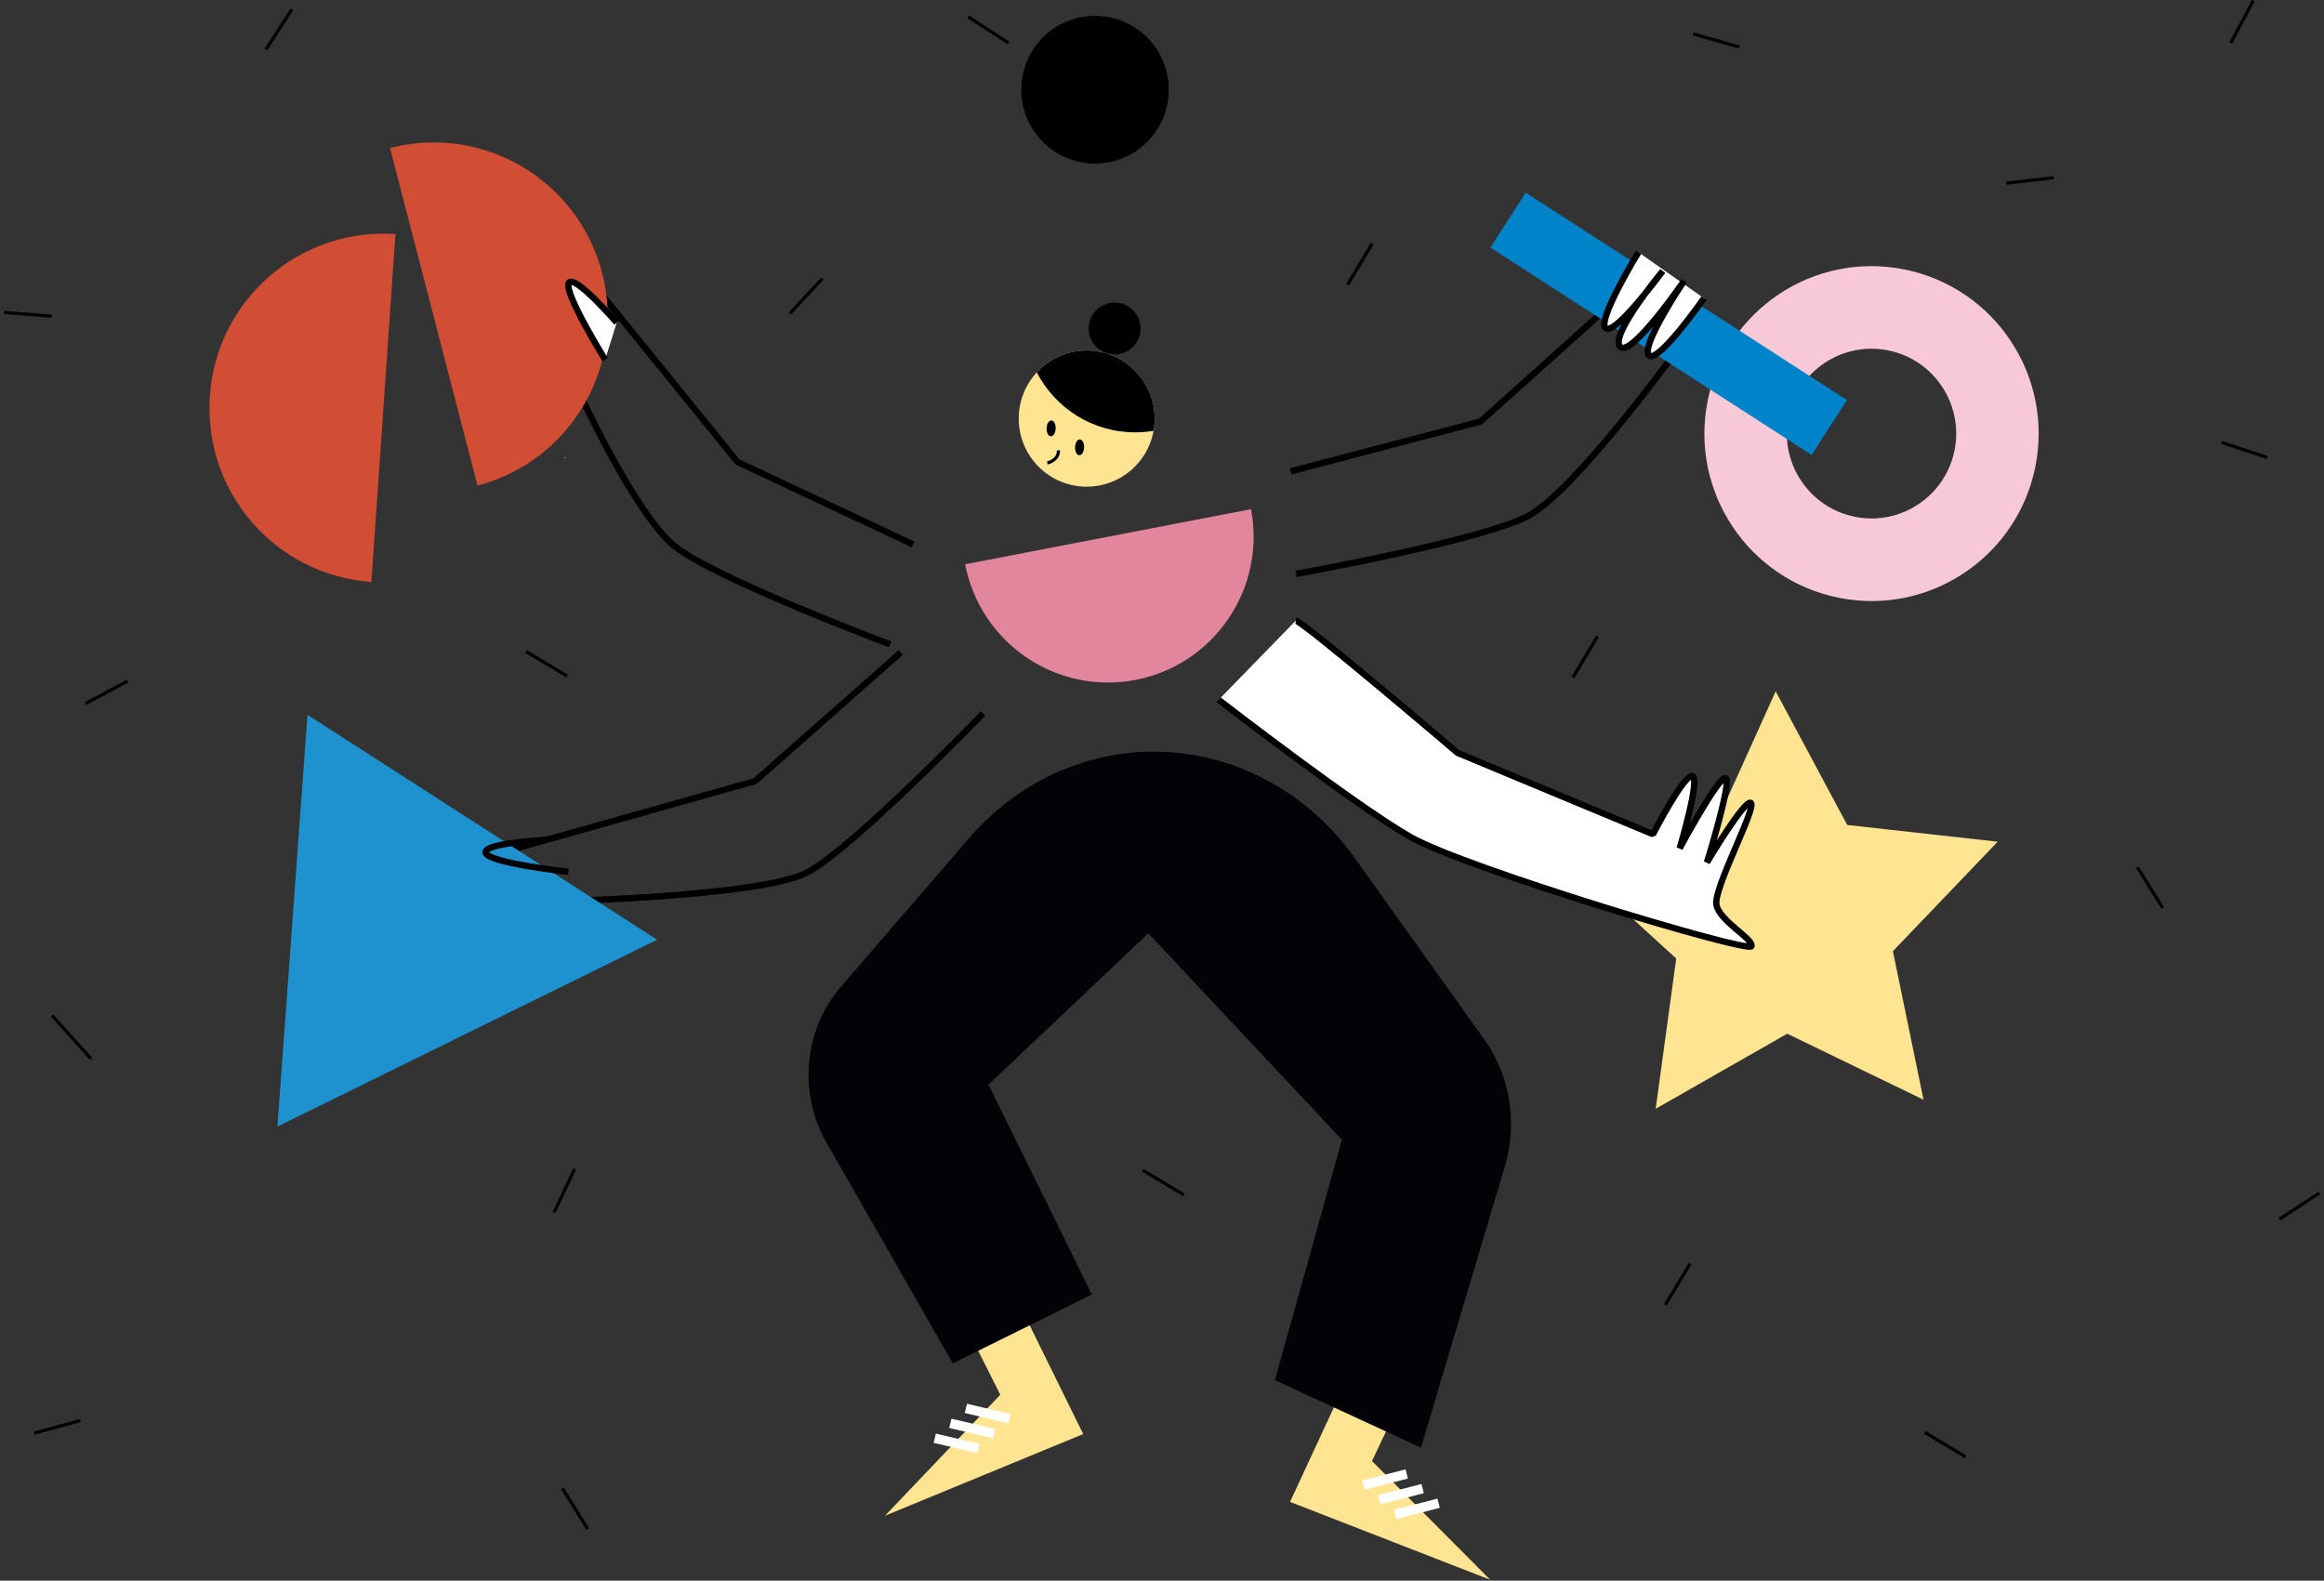 <svg xmlns="http://www.w3.org/2000/svg" width="735" height="500" fill="none" viewBox="0 0 735 500">
  <rect x="0" y="0" width="735" height="500" fill="#333333" stroke="none"/>
  <path stroke="#000" d="M374.413 377.962l-12.985-7.78M550.094 14.888l-14.557-4.159M318.945 13.583l-12.717-8.218M621.674 460.832l-12.985-7.78M179.345 213.856l-12.985-7.78M16.345 100.038L1.26 98.823M28.798 334.918l-12.321-13.69M185.871 483.637l-8.006-12.86M683.965 287.146l-8.007-12.856M705.521 13.574l7.12-13.372M25.407 449.352l-14.606 3.973M433.953 77.089l-7.772 13M260.132 88.086L249.795 99.154M92.309 2.94L84.101 15.672M649.484 56.213l-15.035 1.743M717.051 144.713l-14.376-4.749M534.473 399.758l-7.771 13.005M181.726 369.806l-6.501 13.685M733.596 377.338l-12.668 8.289M505.236 201.277l-7.772 13M40.41 215.401l-13.348 7.136"/>
  <path fill="#F7C9D6" fill-rule="evenodd" d="M540.075 126.743c5.736-28.684 33.593-47.273 62.209-41.52 28.62 5.748 47.174 33.66 41.438 62.34-1.794 8.964-5.749 16.94-11.209 23.498-2.97 3.566-6.388 6.711-10.149 9.365-11.44 8.087-26.043 11.629-40.852 8.653-28.62-5.748-47.174-33.656-41.437-62.336zm72.404 27.589c2.767-3.322 4.771-7.364 5.678-11.906 2.908-14.534-6.491-28.676-20.995-31.589-14.503-2.914-28.616 6.504-31.523 21.039-2.907 14.534 6.491 28.676 20.995 31.589 7.506 1.509 14.904-.285 20.702-4.384 1.905-1.343 3.637-2.939 5.143-4.749z" clip-rule="evenodd"/>
  <path fill="#FFE492" d="M561.585 218.669l22.628 42.28 47.582 5.294-33.136 34.627 9.683 46.988-43.103-20.882-41.602 23.746 6.495-47.533-35.392-32.309 47.12-8.497 19.725-43.714zM444.07 440.681l-10.153 21.46 37.383 37.561-63.298-24.634 19.135-41.264"/>
  <path fill="#fff" d="M431.149 469.778l13.75-3.541-13.75 3.541z"/>
  <path stroke="#fff" stroke-width="3" d="M431.149 469.778l13.75-3.541"/>
  <path fill="#fff" d="M436.189 474.403l13.753-3.538-13.753 3.538z"/>
  <path stroke="#fff" stroke-width="3" d="M436.189 474.403l13.753-3.538"/>
  <path fill="#fff" d="M441.228 479.031l13.754-3.537-13.754 3.537z"/>
  <path stroke="#fff" stroke-width="3" d="M441.228 479.031l13.754-3.537"/>
  <path fill="#FFE492" d="M305.683 419.918l10.677 21.263-36.46 38.259 62.684-25.824-20.137-40.892"/>
  <path fill="#fff" d="M319.317 448.764l-13.836-3.277 13.836 3.277z"/>
  <path stroke="#fff" stroke-width="3" d="M319.317 448.764l-13.836-3.277"/>
  <path fill="#fff" d="M314.389 453.487l-13.836-3.277 13.836 3.277z"/>
  <path stroke="#fff" stroke-width="3" d="M314.389 453.487l-13.836-3.277"/>
  <path fill="#fff" d="M309.46 458.207l-13.831-3.277 13.831 3.277z"/>
  <path stroke="#fff" stroke-width="3" d="M309.46 458.207l-13.831-3.277"/>
  <path fill="#030207" d="M301.336 431.25l-39.952-69.829c-8.966-15.671-7.147-35.73 4.466-49.19l40.74-47.228c15.63-18.117 37.92-28.048 61.051-27.196 23.935.88 46.27 13.203 60.795 33.552l40.992 57.415c8.169 11.439 10.607 26.378 6.536 40.036l-26.558 89.091-46.204-21.332 21.209-76.045-61.24-65.303-50.56 47.876 32.715 66.37-43.99 21.783z"/>
  <path fill="#E1869D" d="M395.642 161.056c4.805 25.015-11.538 49.194-36.501 54.009-24.962 4.814-49.091-11.563-53.895-36.578"/>
  <path fill="#D14D33" d="M117.458 184.079c-30.319-2.108-53.194-28.445-51.095-58.828 2.103-30.383 28.385-53.306 58.704-51.203"/>
  <path fill="#FFE492" d="M322.191 132.578c.095 11.902 9.798 21.469 21.675 21.37 10.5-.087 19.177-7.695 20.983-17.679.235-1.31.355-2.658.342-4.038-.095-11.898-9.798-21.469-21.675-21.37-6.178.05-11.724 2.703-15.613 6.918-3.584 3.885-5.757 9.096-5.712 14.799z"/>
  <path fill="#000" d="M327.903 117.775c5.86 11.365 17.741 19.089 31.379 18.981 1.893-.016 3.752-.182 5.563-.487.235-1.31.354-2.658.342-4.038-.095-11.898-9.798-21.469-21.675-21.37-6.174.046-11.72 2.703-15.609 6.914z"/>
  <path fill="#000" d="M352.523 112.142c4.525 0 8.194-3.676 8.194-8.211 0-4.535-3.669-8.211-8.194-8.211-4.526 0-8.195 3.676-8.195 8.211 0 4.535 3.669 8.211 8.195 8.211zM346.321 51.74c12.88 0 23.321-10.463 23.321-23.37S359.201 5 346.321 5 323 15.463 323 28.37s10.441 23.37 23.321 23.37zM333.866 135.574c.057-1.38-.537-2.532-1.327-2.573-.79-.041-1.478 1.045-1.535 2.425-.058 1.38.536 2.532 1.327 2.573.79.041 1.477-1.045 1.535-2.425zM342.866 141.574c.057-1.38-.537-2.532-1.327-2.573-.79-.041-1.478 1.045-1.535 2.425-.058 1.38.536 2.532 1.327 2.573.79.041 1.477-1.045 1.535-2.425z"/>
  <path stroke="#000" d="M331.239 146.423s3.575-.695 3.522-3.976"/>
  <path stroke="#000" stroke-linejoin="bevel" stroke-width="2" d="M288.787 172.214l-55.557-26.11-46.984-57.956-3.745 34.566s18.1 39.759 30.802 50.016c12.706 10.258 68.255 31.111 68.255 31.111M284.845 206.416l-46.036 40.66L161 269l14.956 16.117s64.837-1.525 79.287-9.117c14.45-7.587 55.673-50.335 55.673-50.335M408.212 149.1l60.024-15.774 46.699-41.884 14.249 20.89s-31.235 42.947-45.706 50.774c-14.471 7.827-73.571 18.423-73.571 18.423"/>
  <path fill="#D14D33" d="M123.347 46.835c29.416-7.654 59.459 10.038 67.097 39.516 7.637 29.478-10.017 59.584-39.433 67.237"/>
  <path fill="#fff" d="M191.384 113.762s-13.291-21.431-11.485-24.295c1.806-2.86 15.151 12.592 15.151 12.592"/>
  <path stroke="#000" stroke-linejoin="bevel" stroke-width="2" d="M191.384 113.762s-13.291-21.431-11.485-24.295c1.806-2.86 15.151 12.592 15.151 12.592"/>
  <path fill="#0083C8" d="M471.361 78.314l11.17-17.369 101.584 65.601-11.169 17.369-101.585-65.6z"/>
  <path fill="#fff" d="M518.181 79.797s-13.514 22.097-10.277 24.076c3.237 1.98 17.943-18.138 17.943-18.138s-16.916 20.353-13.464 23.936c3.451 3.583 20.248-20.853 20.248-20.853s-14.062 20.965-11.118 23.601c2.944 2.637 17.386-18.08 17.386-18.08"/>
  <path stroke="#000" stroke-linejoin="bevel" stroke-width="2" d="M518.181 79.797s-13.514 22.097-10.277 24.076c3.237 1.98 17.943-18.138 17.943-18.138s-16.916 20.353-13.464 23.936c3.451 3.583 20.248-20.853 20.248-20.853s-14.062 20.965-11.118 23.601c2.944 2.637 17.386-18.08 17.386-18.08"/>
  <path fill="#fff" d="M409.804 196.32c2.363.214 51.166 41.822 51.166 41.822l61.809 25.729s9.691-18.82 12.413-18.402c2.722.417-3.967 22.865-3.967 22.865s12.264-22.807 14.487-22.204c2.223.603-5.872 26.663-5.872 26.663s12.178-20.431 13.926-18.79c1.749 1.636-11.79 26.861-10.936 32.093.853 5.232 11.707 10.799 11.109 13.196-.598 2.397-90.38-24.593-107.811-34.52-17.432-9.926-60.713-43.409-60.713-43.409"/>
  <path stroke="#000" stroke-linejoin="bevel" stroke-width="2" d="M409.804 196.32c2.363.214 51.166 41.822 51.166 41.822l61.809 25.729s9.691-18.82 12.413-18.402c2.722.417-3.967 22.865-3.967 22.865s12.264-22.807 14.487-22.204c2.223.603-5.872 26.663-5.872 26.663s12.178-20.431 13.926-18.79c1.749 1.636-11.79 26.861-10.936 32.093.853 5.232 11.707 10.799 11.109 13.196-.598 2.397-90.38-24.593-107.811-34.52-17.432-9.926-60.713-43.409-60.713-43.409"/>
  <path fill="#1D92CF" d="M207.818 297.25L97.251 226.112l-9.514 130.243L207.818 297.25z"/>
  <path stroke="#000" stroke-linejoin="bevel" stroke-width="2" d="M179.771 275.773s-25.032-2.765-26.158-5.955c-1.126-3.19 19.242-4.162 19.242-4.162"/>
  <path fill="#fff" d="M178.695 144.906c.185 0 .185-.29 0-.29-.186 0-.186.29 0 .29z"/>
</svg>
